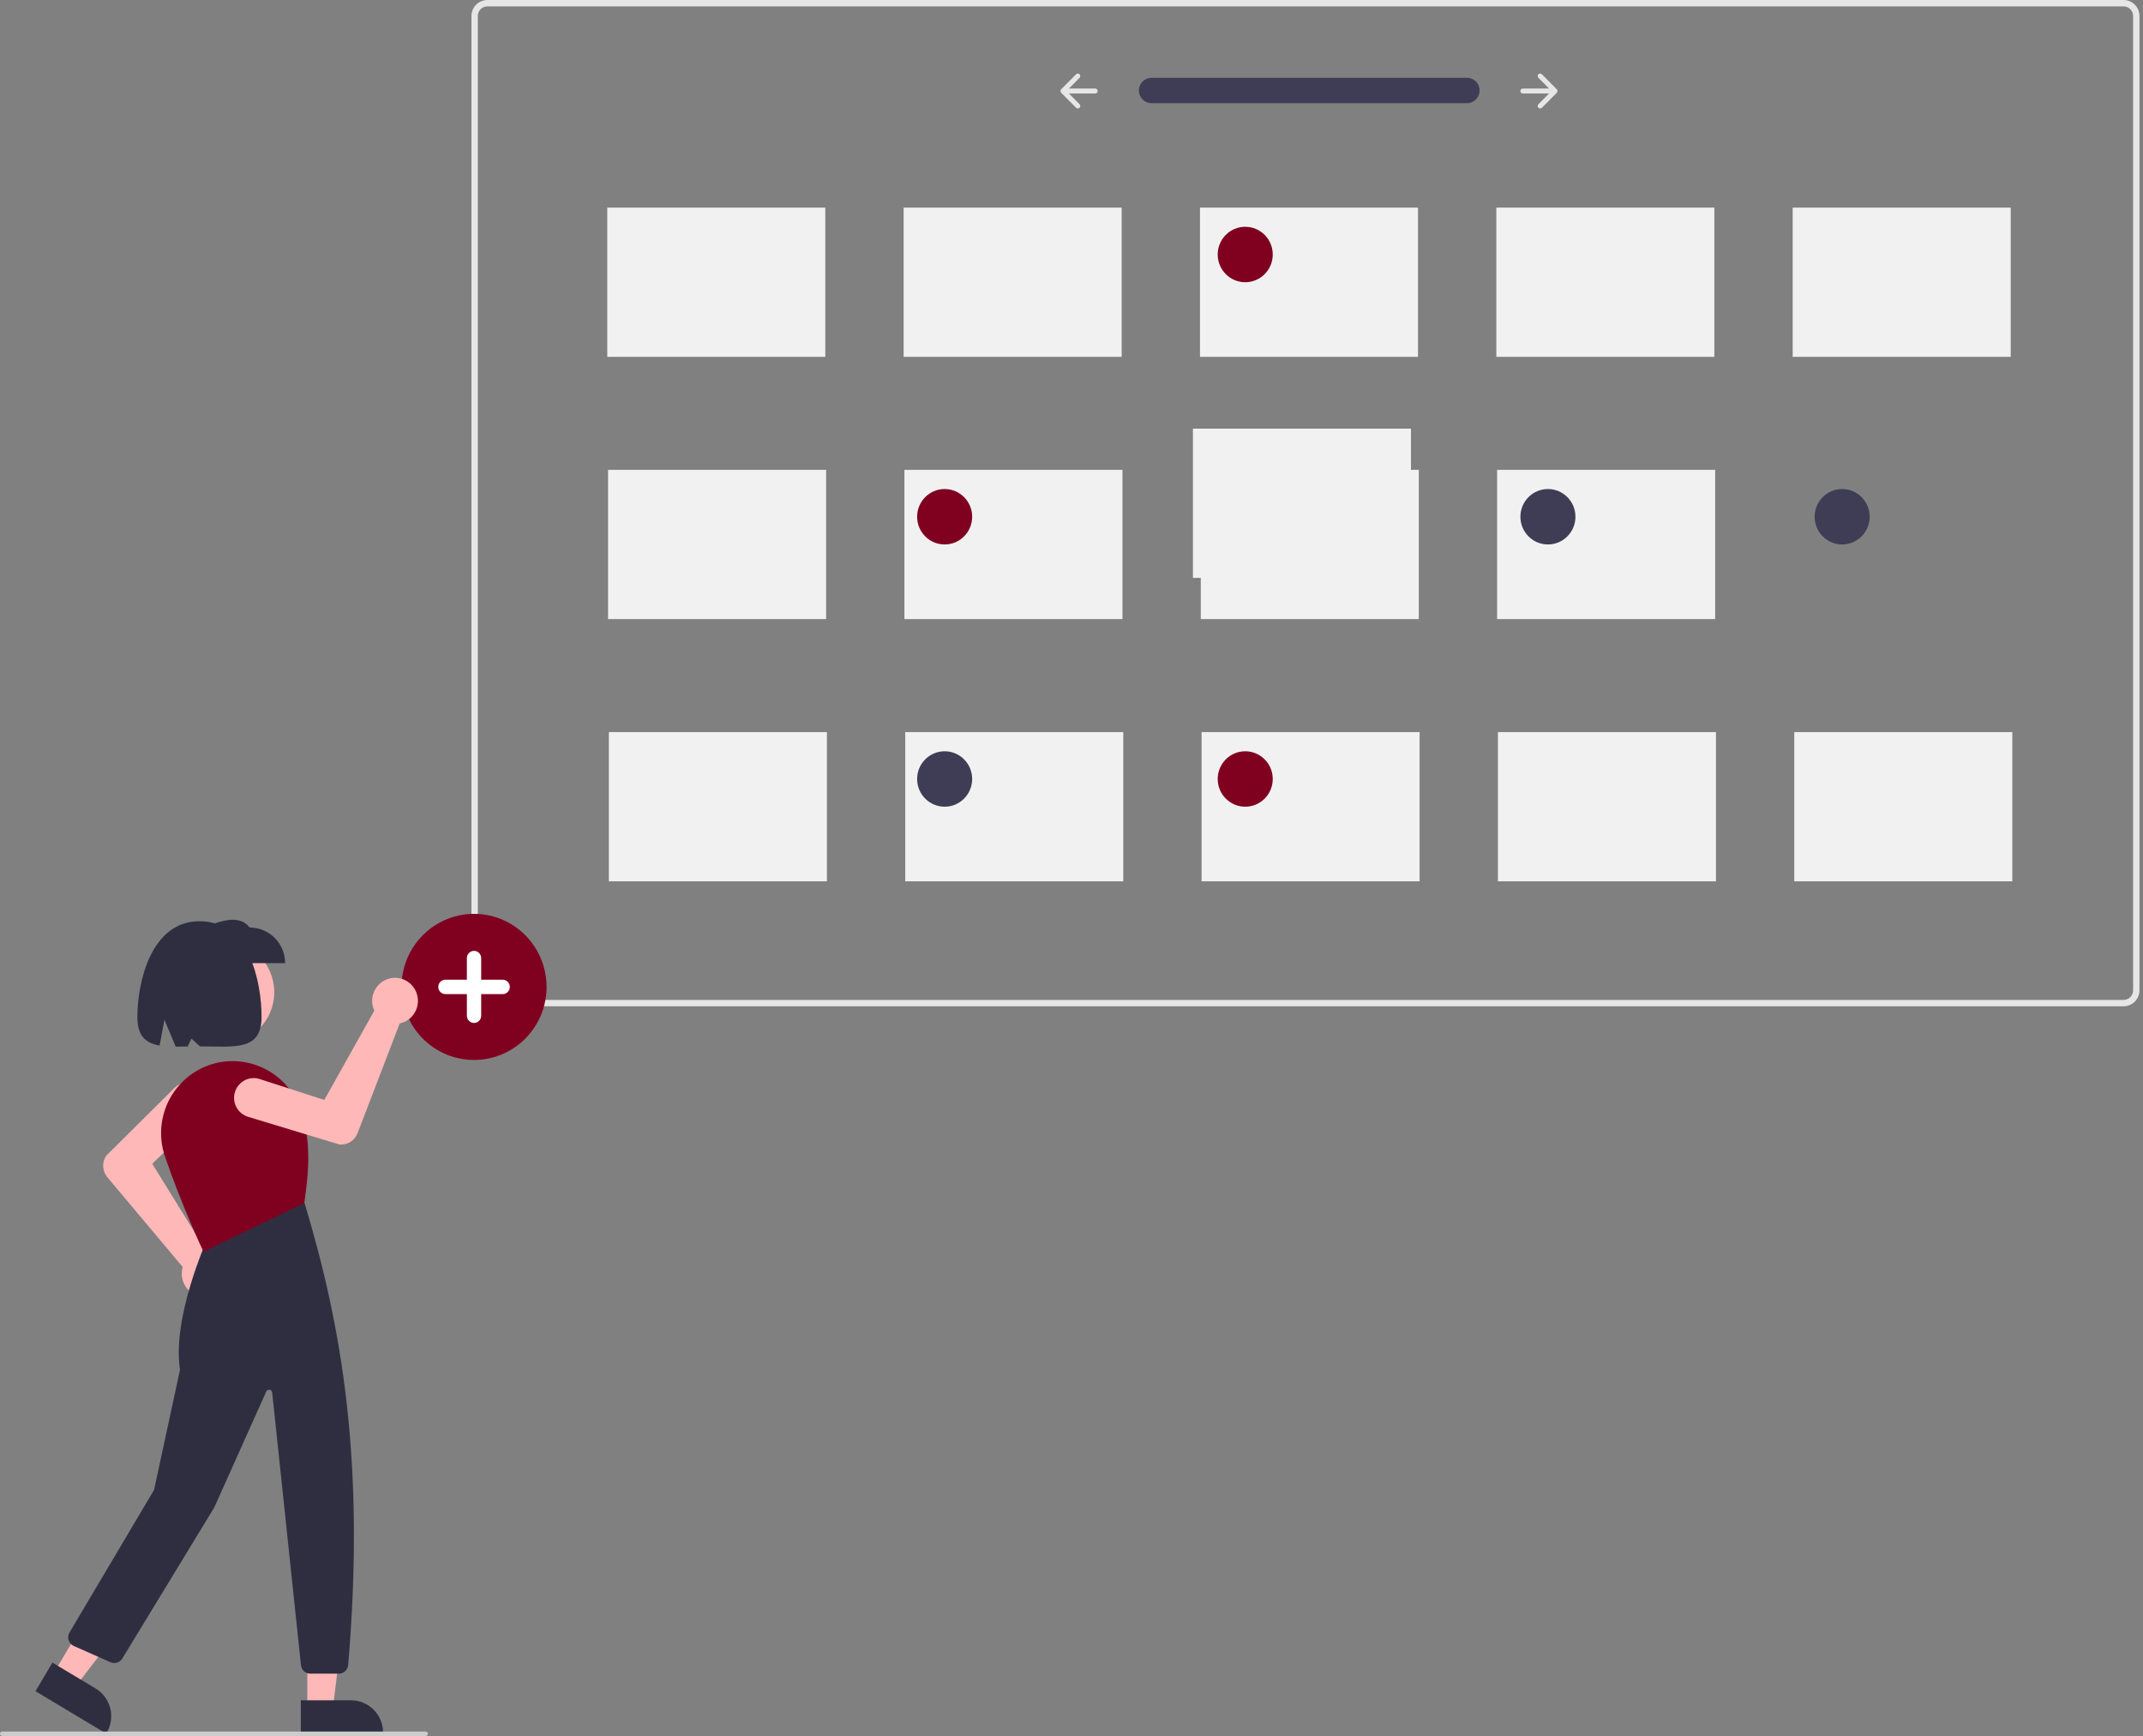 <svg width="300" height="243" viewBox="0 0 300 243" fill="none" xmlns="http://www.w3.org/2000/svg">
<rect x="0" y="0" width="300" height="243" fill="#808080" stroke="none"/>
<g clip-path="url(#clip0_2067_3751)">
<path d="M297.284 140.859H68.222C67.633 140.859 67.068 140.623 66.652 140.203C66.235 139.783 66.001 139.215 66 138.621V2.238C66.001 1.645 66.235 1.076 66.652 0.656C67.068 0.237 67.633 0.001 68.222 0H297.284C297.874 0.001 298.439 0.237 298.855 0.656C299.272 1.076 299.506 1.645 299.507 2.238V138.621C299.506 139.215 299.272 139.783 298.855 140.203C298.439 140.623 297.874 140.859 297.284 140.859ZM68.222 0.895C67.869 0.896 67.53 1.037 67.28 1.289C67.03 1.541 66.889 1.882 66.889 2.238V138.621C66.889 138.977 67.03 139.319 67.28 139.57C67.53 139.822 67.869 139.964 68.222 139.964H297.284C297.638 139.964 297.977 139.822 298.227 139.57C298.477 139.319 298.618 138.977 298.618 138.621V2.238C298.618 1.882 298.477 1.541 298.227 1.289C297.977 1.037 297.638 0.896 297.284 0.895H68.222Z" fill="#E6E6E6"/>
<path d="M161.167 10.892C160.704 10.9 160.264 11.09 159.94 11.422C159.616 11.754 159.434 12.201 159.434 12.666C159.434 13.132 159.616 13.579 159.94 13.911C160.264 14.243 160.704 14.433 161.167 14.441H205.345C205.811 14.448 206.262 14.268 206.597 13.941C206.932 13.615 207.125 13.168 207.133 12.698C207.141 12.228 206.964 11.774 206.641 11.436C206.318 11.097 205.874 10.902 205.408 10.892L205.403 10.892C205.384 10.892 205.364 10.892 205.345 10.892H161.167Z" fill="#3F3D56"/>
<path d="M215.364 10.398C215.299 10.464 215.262 10.553 215.262 10.645C215.262 10.738 215.299 10.826 215.364 10.892L215.364 10.892L216.852 12.391H213.182C213.09 12.391 213.002 12.428 212.937 12.494C212.872 12.559 212.836 12.648 212.836 12.74C212.836 12.833 212.872 12.921 212.937 12.987C213.002 13.052 213.09 13.089 213.182 13.089H216.852L215.364 14.588C215.331 14.621 215.306 14.659 215.288 14.702C215.271 14.744 215.262 14.789 215.262 14.835C215.262 14.881 215.271 14.927 215.288 14.969C215.306 15.011 215.331 15.05 215.364 15.082C215.396 15.115 215.434 15.14 215.476 15.158C215.518 15.175 215.563 15.184 215.609 15.184C215.654 15.184 215.699 15.175 215.741 15.158C215.784 15.14 215.822 15.115 215.854 15.082L217.934 12.987C217.999 12.922 218.036 12.833 218.036 12.74C218.036 12.648 217.999 12.559 217.934 12.493L215.854 10.398C215.822 10.366 215.784 10.34 215.741 10.322C215.699 10.305 215.654 10.296 215.609 10.296C215.563 10.296 215.518 10.305 215.476 10.322C215.434 10.34 215.396 10.366 215.364 10.398L215.364 10.398Z" fill="#E6E6E6"/>
<path d="M151.129 10.398C151.194 10.464 151.231 10.553 151.231 10.645C151.231 10.738 151.195 10.826 151.13 10.892L151.129 10.892L149.641 12.391H153.311C153.357 12.391 153.402 12.4 153.444 12.417C153.487 12.435 153.525 12.46 153.557 12.493C153.59 12.525 153.615 12.563 153.633 12.606C153.65 12.648 153.659 12.694 153.659 12.74C153.659 12.786 153.651 12.831 153.633 12.874C153.616 12.916 153.59 12.955 153.558 12.987C153.526 13.02 153.487 13.045 153.445 13.063C153.403 13.08 153.358 13.089 153.312 13.089H149.641L151.129 14.588C151.162 14.621 151.187 14.659 151.205 14.702C151.222 14.744 151.231 14.789 151.231 14.835C151.231 14.881 151.222 14.927 151.205 14.969C151.187 15.011 151.162 15.05 151.129 15.082C151.097 15.115 151.059 15.14 151.017 15.158C150.975 15.175 150.93 15.184 150.884 15.184C150.839 15.184 150.794 15.175 150.752 15.158C150.71 15.14 150.671 15.115 150.639 15.082L148.559 12.987C148.494 12.922 148.457 12.833 148.457 12.74C148.457 12.648 148.494 12.559 148.559 12.493L150.639 10.398C150.704 10.333 150.792 10.296 150.884 10.296C150.976 10.296 151.064 10.333 151.129 10.398L151.129 10.398Z" fill="#E6E6E6"/>
<path d="M66.36 148.372C64.352 148.372 62.388 147.772 60.718 146.648C59.048 145.524 57.746 143.927 56.977 142.058C56.209 140.189 56.008 138.133 56.4 136.149C56.791 134.165 57.759 132.342 59.179 130.912C60.599 129.481 62.409 128.507 64.379 128.113C66.349 127.718 68.391 127.92 70.247 128.695C72.103 129.469 73.689 130.78 74.805 132.462C75.921 134.144 76.516 136.121 76.516 138.144C76.516 140.857 75.446 143.458 73.542 145.376C71.637 147.294 69.054 148.372 66.36 148.372Z" fill="#800020"/>
<path d="M70.368 137.135H67.362V134.109C67.362 133.841 67.257 133.584 67.069 133.395C66.881 133.206 66.626 133.1 66.36 133.1C66.095 133.1 65.84 133.206 65.652 133.395C65.464 133.584 65.359 133.841 65.359 134.109V137.135H62.353C62.087 137.135 61.833 137.242 61.645 137.431C61.457 137.62 61.351 137.877 61.351 138.144C61.351 138.412 61.457 138.668 61.645 138.858C61.833 139.047 62.087 139.153 62.353 139.153H65.359V142.18C65.359 142.448 65.464 142.704 65.652 142.893C65.84 143.083 66.095 143.189 66.36 143.189C66.626 143.189 66.881 143.083 67.069 142.893C67.257 142.704 67.362 142.448 67.362 142.18V139.153H70.368C70.633 139.153 70.888 139.047 71.076 138.858C71.264 138.668 71.37 138.412 71.37 138.144C71.37 137.877 71.264 137.62 71.076 137.431C70.888 137.242 70.633 137.135 70.368 137.135Z" fill="white"/>
<path d="M115.535 29.061H85.013V49.951H115.535V29.061Z" fill="#F1F1F1"/>
<path d="M157.021 29.061H126.5V49.951H157.021V29.061Z" fill="#F1F1F1"/>
<path d="M198.507 29.061H167.986V49.951H198.507V29.061Z" fill="#F1F1F1"/>
<path d="M239.993 29.061H209.472V49.951H239.993V29.061Z" fill="#F1F1F1"/>
<path d="M281.48 29.061H250.958V49.951H281.48V29.061Z" fill="#F1F1F1"/>
<path d="M115.647 65.768H85.126V86.658H115.647V65.768Z" fill="#F1F1F1"/>
<path d="M157.133 65.768H126.611V86.658H157.133V65.768Z" fill="#F1F1F1"/>
<path d="M198.619 65.768H168.098V86.658H198.619V65.768Z" fill="#F1F1F1"/>
<path d="M240.105 65.768H209.583V86.658H240.105V65.768Z" fill="#F1F1F1"/>
<path d="M197.522 60H167V80.89H197.522V60Z" fill="#F1F1F1"/>
<path d="M115.759 102.475H85.237V123.365H115.759V102.475Z" fill="#F1F1F1"/>
<path d="M157.245 102.475H126.723V123.365H157.245V102.475Z" fill="#F1F1F1"/>
<path d="M198.731 102.475H168.209V123.365H198.731V102.475Z" fill="#F1F1F1"/>
<path d="M240.217 102.475H209.695V123.365H240.217V102.475Z" fill="#F1F1F1"/>
<path d="M281.703 102.475H251.181V123.365H281.703V102.475Z" fill="#F1F1F1"/>
<path d="M174.32 39.505C176.448 39.505 178.173 37.768 178.173 35.626C178.173 33.483 176.448 31.746 174.32 31.746C172.193 31.746 170.468 33.483 170.468 35.626C170.468 37.768 172.193 39.505 174.32 39.505Z" fill="#800020"/>
<path d="M132.242 76.212C134.369 76.212 136.094 74.475 136.094 72.333C136.094 70.19 134.369 68.453 132.242 68.453C130.114 68.453 128.389 70.19 128.389 72.333C128.389 74.475 130.114 76.212 132.242 76.212Z" fill="#800020"/>
<path d="M174.32 112.919C176.448 112.919 178.173 111.182 178.173 109.04C178.173 106.897 176.448 105.16 174.32 105.16C172.193 105.16 170.468 106.897 170.468 109.04C170.468 111.182 172.193 112.919 174.32 112.919Z" fill="#800020"/>
<path d="M216.695 76.212C218.823 76.212 220.548 74.475 220.548 72.333C220.548 70.19 218.823 68.453 216.695 68.453C214.568 68.453 212.843 70.19 212.843 72.333C212.843 74.475 214.568 76.212 216.695 76.212Z" fill="#3F3D56"/>
<path d="M257.885 76.212C260.013 76.212 261.737 74.475 261.737 72.333C261.737 70.19 260.013 68.453 257.885 68.453C255.758 68.453 254.033 70.19 254.033 72.333C254.033 74.475 255.758 76.212 257.885 76.212Z" fill="#3F3D56"/>
<path d="M132.242 112.919C134.369 112.919 136.094 111.182 136.094 109.04C136.094 106.897 134.369 105.16 132.242 105.16C130.114 105.16 128.389 106.897 128.389 109.04C128.389 111.182 130.114 112.919 132.242 112.919Z" fill="#3F3D56"/>
<path d="M31.238 146.095C35.19 146.095 38.393 142.869 38.393 138.889C38.393 134.91 35.19 131.684 31.238 131.684C27.286 131.684 24.083 134.91 24.083 138.889C24.083 142.869 27.286 146.095 31.238 146.095Z" fill="#FFB8B8"/>
<path d="M28.655 181.526C28.564 181.526 28.474 181.522 28.383 181.514C27.933 181.476 27.496 181.343 27.101 181.124C26.706 180.904 26.361 180.602 26.089 180.239C25.817 179.876 25.625 179.459 25.525 179.015C25.424 178.572 25.418 178.112 25.506 177.666C25.527 177.563 25.553 177.46 25.585 177.359L15.025 164.781C14.681 164.368 14.478 163.854 14.447 163.316C14.416 162.778 14.558 162.244 14.852 161.793L14.871 161.77L24.376 152.33C24.895 151.816 25.596 151.53 26.324 151.535C27.053 151.541 27.749 151.837 28.261 152.36C28.772 152.882 29.056 153.587 29.052 154.321C29.047 155.054 28.753 155.756 28.235 156.271C28.223 156.283 28.211 156.295 28.198 156.307L21.314 162.898L28.851 175.08C28.994 175.088 29.136 175.105 29.276 175.133C30.055 175.29 30.75 175.733 31.223 176.376C31.697 177.019 31.916 177.816 31.839 178.613C31.761 179.41 31.392 180.149 30.804 180.687C30.216 181.226 29.45 181.525 28.655 181.526Z" fill="#FFB8B8"/>
<path d="M43.022 239.175H46.594L48.293 225.302L43.022 225.302L43.022 239.175Z" fill="#FFB8B8"/>
<path d="M42.111 238.001L49.145 238.001H49.145C49.734 238.001 50.316 238.118 50.86 238.345C51.404 238.571 51.898 238.904 52.314 239.323C52.731 239.742 53.061 240.24 53.286 240.787C53.511 241.335 53.627 241.922 53.627 242.515V242.662L42.111 242.662L42.111 238.001Z" fill="#2F2E41"/>
<path d="M7.524 234.203L10.592 236.043L19.1 224.998L14.571 222.282L7.524 234.203Z" fill="#FFB8B8"/>
<path d="M7.338 232.724L13.381 236.347L13.381 236.348C14.403 236.96 15.141 237.956 15.433 239.116C15.725 240.277 15.547 241.507 14.939 242.535L14.939 242.536L14.865 242.662L4.97 236.728L7.338 232.724Z" fill="#2F2E41"/>
<path d="M47.436 234.275H43.437C43.113 234.276 42.801 234.155 42.56 233.937C42.319 233.719 42.167 233.419 42.134 233.094L38.102 194.926C38.092 194.83 38.05 194.74 37.984 194.67C37.918 194.6 37.831 194.554 37.736 194.538C37.642 194.523 37.545 194.54 37.46 194.585C37.376 194.631 37.309 194.704 37.269 194.792L29.995 211.012L17.118 232.159C16.951 232.43 16.693 232.631 16.391 232.726C16.089 232.822 15.763 232.804 15.473 232.677L10.328 230.397C10.158 230.322 10.006 230.211 9.882 230.072C9.757 229.933 9.664 229.768 9.607 229.59C9.551 229.412 9.533 229.223 9.554 229.037C9.575 228.851 9.635 228.672 9.731 228.511L21.569 208.549L25.199 191.73C24.057 184.436 28.952 173.593 29.002 173.484L29.026 173.431L42.51 168.123L42.578 168.206C47.895 185.781 51.136 204.694 48.743 233.065C48.714 233.395 48.563 233.701 48.322 233.925C48.08 234.148 47.765 234.273 47.436 234.275Z" fill="#2F2E41"/>
<path d="M28.483 175.208L28.42 175.075C28.39 175.011 25.392 168.643 23.081 161.836C22.637 160.52 22.469 159.125 22.588 157.74C22.707 156.355 23.11 155.01 23.772 153.79C24.443 152.558 25.36 151.479 26.467 150.622C27.573 149.765 28.844 149.149 30.199 148.813C32.551 148.245 35.028 148.547 37.177 149.664C39.327 150.781 41.007 152.639 41.91 154.899C43.743 159.516 43.159 164.444 42.609 168.32L42.598 168.397L42.528 168.431L28.483 175.208Z" fill="#800020"/>
<path d="M39.913 134.819H28.552V129.831C31.046 128.834 33.486 127.985 34.961 129.831C36.274 129.831 37.534 130.357 38.463 131.292C39.391 132.228 39.913 133.496 39.913 134.819H39.913Z" fill="#2F2E41"/>
<path d="M27.923 128.951C21.131 128.951 19.23 137.525 19.23 142.362C19.23 145.06 20.441 146.024 22.345 146.351L23.017 142.74L24.591 146.506C25.126 146.509 25.688 146.498 26.27 146.488L26.804 145.381L27.994 146.468C32.762 146.475 36.616 147.175 36.616 142.362C36.616 137.525 34.949 128.951 27.923 128.951Z" fill="#2F2E41"/>
<path d="M58.113 138.547C58.156 138.627 58.196 138.709 58.233 138.793C58.415 139.209 58.509 139.659 58.507 140.113C58.505 140.568 58.407 141.017 58.221 141.432C58.035 141.846 57.764 142.216 57.425 142.517C57.087 142.818 56.69 143.044 56.259 143.18C56.158 143.211 56.056 143.237 55.953 143.258L50.056 158.621C49.861 159.123 49.51 159.549 49.056 159.835C48.602 160.12 48.069 160.251 47.535 160.207L47.506 160.201L34.723 156.326C34.025 156.114 33.44 155.632 33.095 154.986C32.75 154.339 32.674 153.581 32.884 152.878C33.094 152.176 33.573 151.586 34.215 151.238C34.857 150.891 35.61 150.815 36.308 151.027C36.324 151.031 36.339 151.036 36.355 151.041L45.4 153.966L52.402 141.464C52.34 141.334 52.287 141.2 52.244 141.063C52.007 140.299 52.06 139.473 52.393 138.747C52.727 138.02 53.316 137.444 54.048 137.13C54.779 136.816 55.6 136.788 56.351 137.05C57.103 137.311 57.73 137.845 58.113 138.547L58.113 138.547Z" fill="#FFB8B8"/>
<path d="M59.595 243H0.309C0.227 243 0.148 242.967 0.09 242.909C0.033 242.85 0 242.771 0 242.689C0 242.606 0.033 242.527 0.09 242.469C0.148 242.411 0.227 242.378 0.309 242.378H59.595C59.677 242.378 59.755 242.411 59.813 242.469C59.871 242.527 59.904 242.606 59.904 242.689C59.904 242.771 59.871 242.85 59.813 242.909C59.755 242.967 59.677 243 59.595 243Z" fill="#CCCCCC"/>
</g>
<defs>
<clipPath id="clip0_2067_3751">
<rect width="300" height="243" fill="white"/>
</clipPath>
</defs>
</svg>
